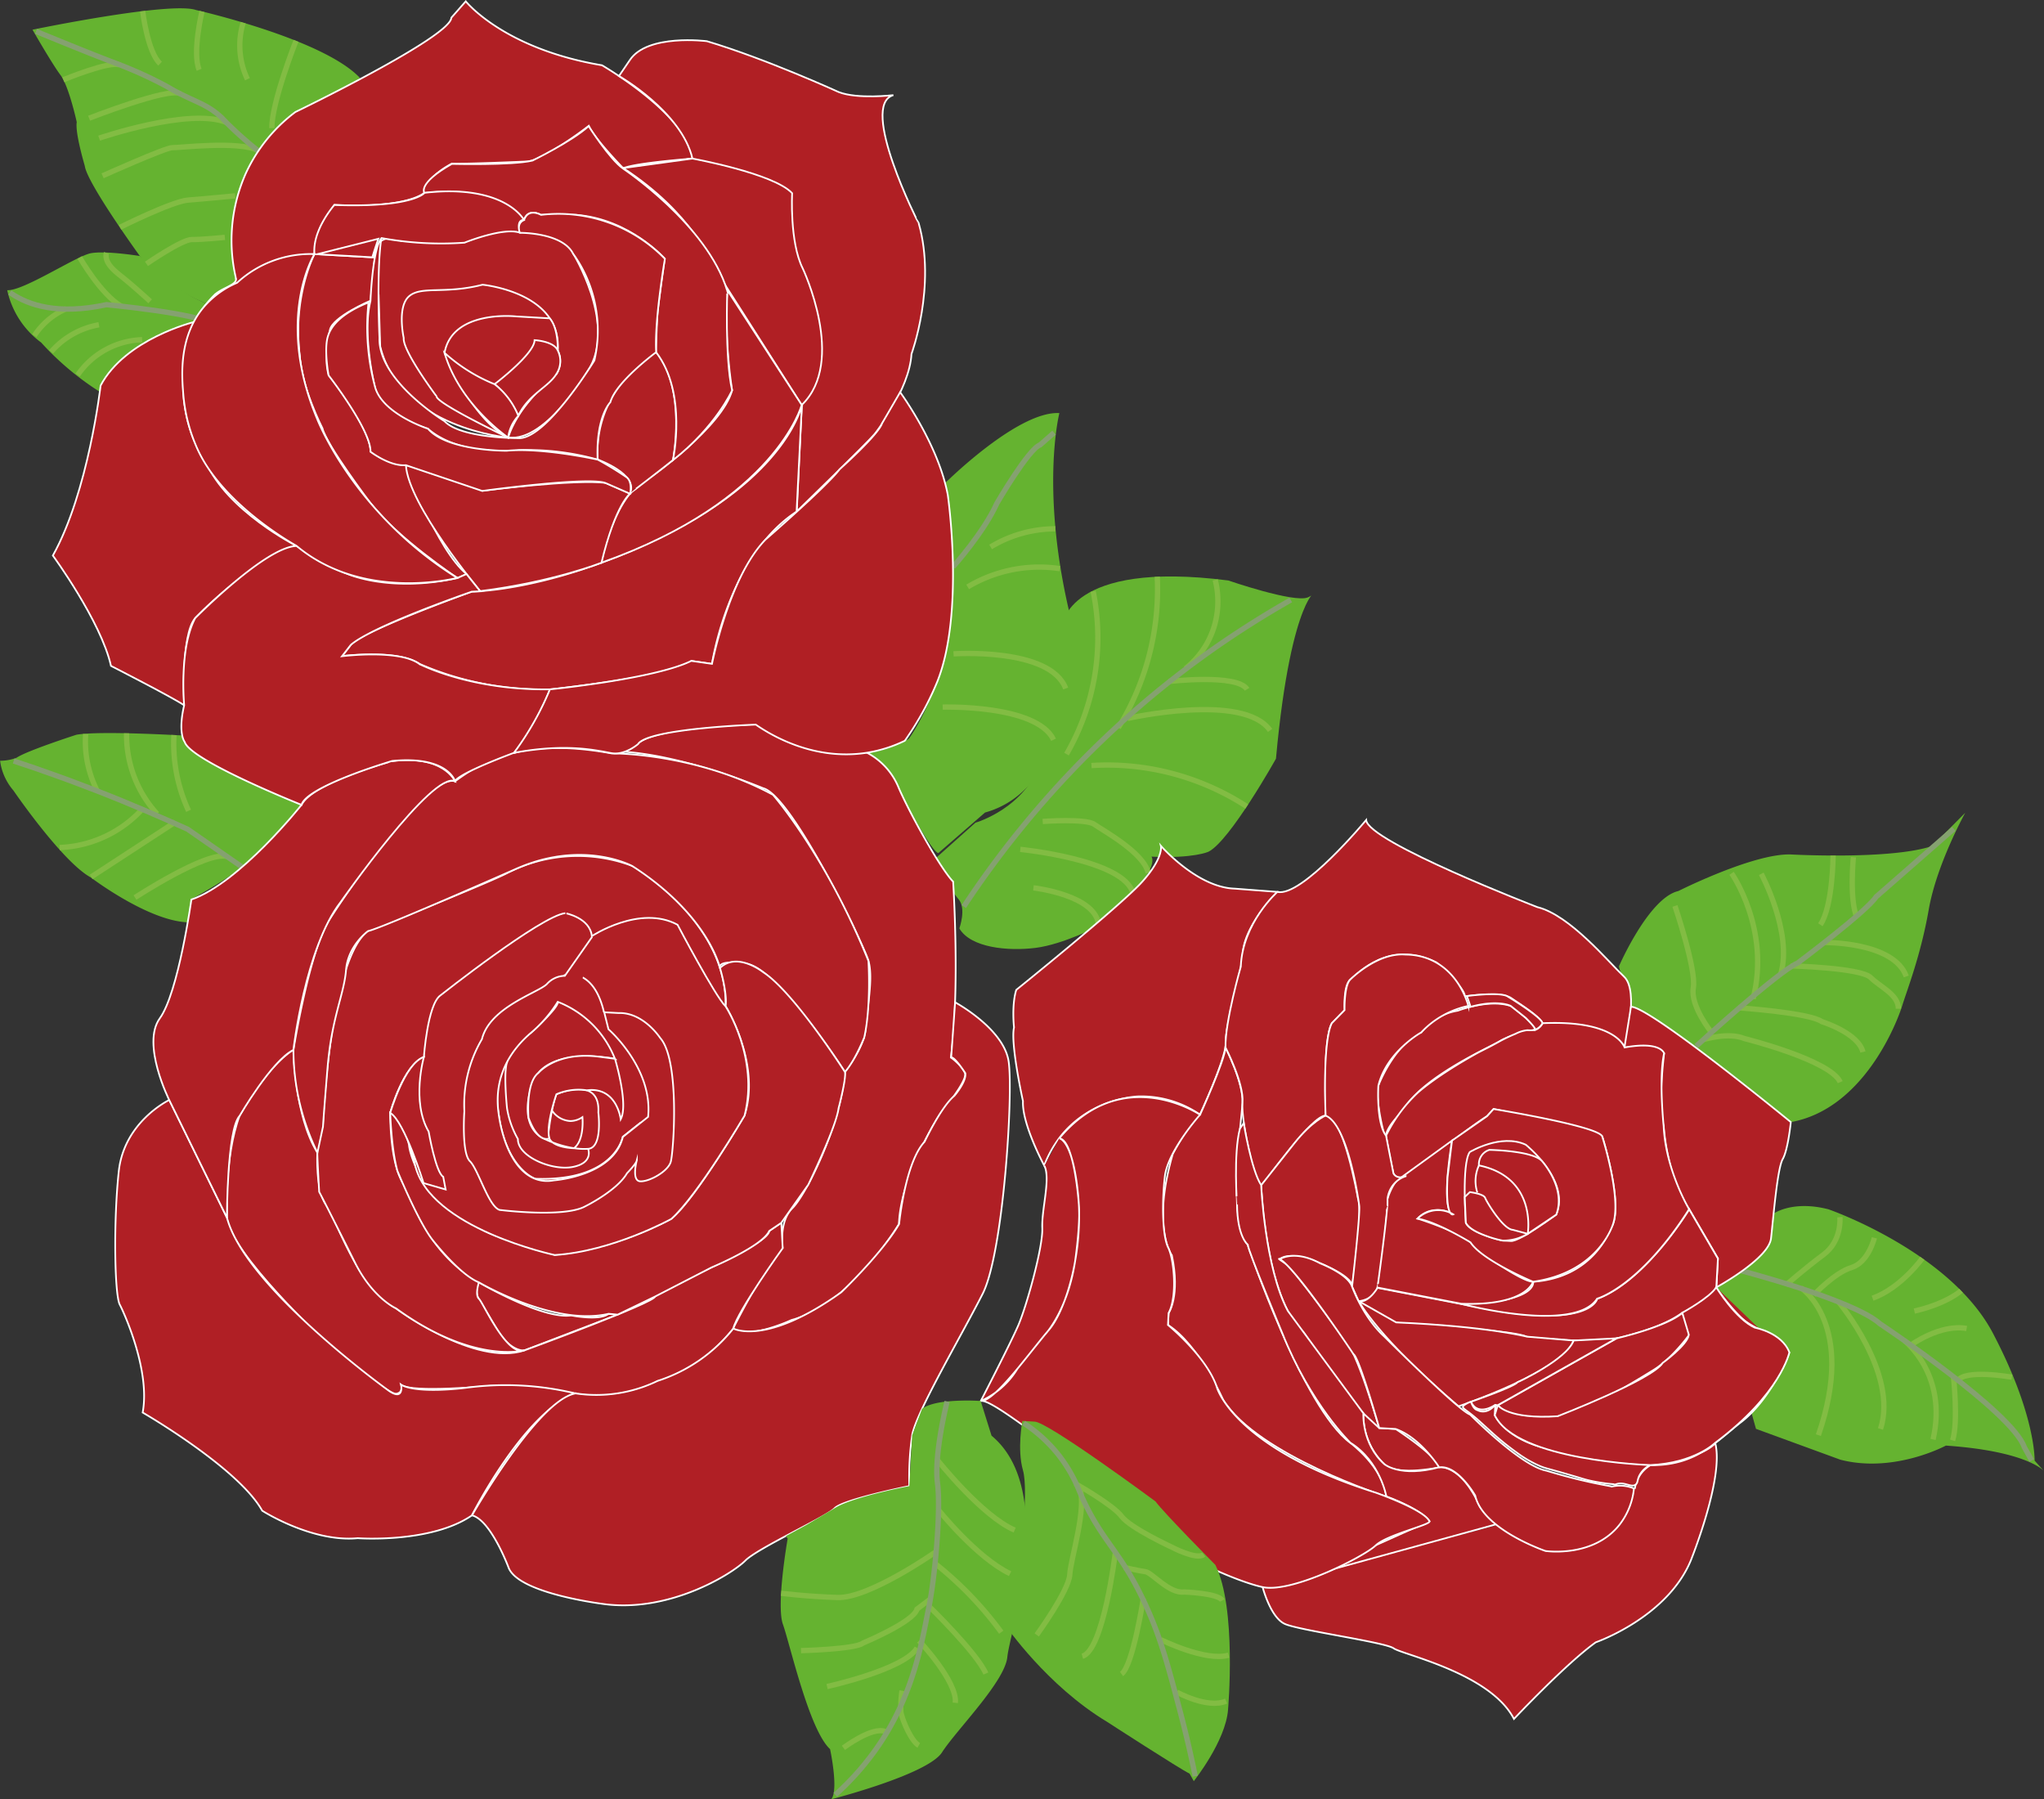 <svg xmlns="http://www.w3.org/2000/svg" viewBox="0 0 481.78 424.03"><rect x="0" y="0" width="481.78" height="424.03" fill="#333333" stroke="none"/><defs><style>.cls-1,.cls-3,.cls-4{fill:none;}.cls-1{stroke:#ccb50a;}.cls-1,.cls-3,.cls-4,.cls-5,.cls-6{stroke-miterlimit:10;}.cls-2{fill:#65b330;}.cls-3{stroke:#82bc43;}.cls-3,.cls-4{stroke-width:1.25px;}.cls-4{stroke:#85a170;}.cls-5{fill:#b01f25;}.cls-5,.cls-6{stroke:#fff;stroke-width:0.4px;}.cls-6{fill:#b01f24;}</style></defs><g id="Layer_2" data-name="Layer 2"><g id="Page_2" data-name="Page 2"><path class="cls-1" d="M414.92,313.41c5.38,1.81,6.86,5.32,6.86,5.32"/><path class="cls-2" d="M33,60.34S24.8,59,21.35,59.69,5.51,68.61,1.7,68.39a20.78,20.78,0,0,0,8,12.33,66.42,66.42,0,0,0,8.66,8A65.64,65.64,0,0,0,28.14,95l.47-3.43s8.13-10,10.75-10.31l11.33-4.67L53,73.11S42.51,70.66,33,60.34Z"/><path class="cls-3" d="M33.5,80.06a19.17,19.17,0,0,0-15.19,8.32"/><path class="cls-3" d="M23.32,76.54a19.41,19.41,0,0,0-11.27,6.38"/><path class="cls-3" d="M15.63,72.76A17.16,17.16,0,0,0,13.28,74,17,17,0,0,0,8.1,79.11"/><path class="cls-3" d="M18.79,60.68s5,8.74,9.81,11.49"/><path class="cls-3" d="M25.11,59.61A2.58,2.58,0,0,0,25,60c-.16,2.13,2,3.86,3.69,5.2s3.85,3.21,6.7,5.81"/><path class="cls-4" d="M50.69,76.63C47.42,73.9,25.1,71.8,25.1,71.8c-11.58,2.5-18.41.07-22.43-2.63l-.35-.24"/><path class="cls-2" d="M43,173.33s-19.61-1.16-25-.17c0,0-11.66,3.75-14.14,5.44a11.44,11.44,0,0,1-1.51.44,11.57,11.57,0,0,1-2.32.25,12.07,12.07,0,0,0,.41,2,13.47,13.47,0,0,0,2.72,5s11.53,16.86,18.29,20.53c0,0,13.44,10.22,22.82,10.54l.87-5.46s8.91-4.9,11.94-7.64c0,0,12.93-12.21,14-14.64,0,0-19.27-7.15-26.61-13.5Z"/><path class="cls-3" d="M20.19,173a25.41,25.41,0,0,0,.22,5.57,26.26,26.26,0,0,0,2.51,7.83"/><path class="cls-3" d="M29.84,172.81a27.47,27.47,0,0,0,7.19,19"/><path class="cls-3" d="M14.05,199.73A27.77,27.77,0,0,0,33.7,190.5"/><path class="cls-3" d="M21.48,206.67l19.84-12.94"/><path class="cls-3" d="M41,173.23a37.7,37.7,0,0,0,3.45,17.85"/><path class="cls-3" d="M31.82,211.52s16.91-11.05,21.69-9.66"/><path class="cls-4" d="M3.22,179.34c3.1,1,6.76,2.26,10.84,3.74.59.21,4.23,1.53,8.27,3.1,8.74,3.38,16.75,6.91,21.88,9.23l12.84,8.91"/><path class="cls-2" d="M18.09,28.78s-1.84-8.45-3.83-11.09S7.66,7,7.66,7,40.1.27,46.2,2.36c0,0,29.92,6.74,38.64,16-1.49,1.22-3.78,3-6.73,5-3.22,2.15-4.35,2.59-6.11,3.76A31,31,0,0,0,62,38.29c-2.64,5-3.08,9.35-3.55,13.92a52.63,52.63,0,0,0,.41,14l-.13,2.22s-3.1,0-5.8,4.72c0,0-13.54-4-19.94-12.77,0,0-12.44-17.16-13-21.25C20,39.09,17.66,31.36,18.09,28.78Z"/><path class="cls-3" d="M33.63,2.63S34.76,12.27,37.74,15"/><path class="cls-3" d="M47.61,2.7s-2.34,9.67-.67,13.75"/><path class="cls-3" d="M57.32,5.34a18.5,18.5,0,0,0,1,13.33"/><path class="cls-3" d="M69.77,9.62S64,24.2,64.08,30.19"/><path class="cls-3" d="M14.93,18.8s10.94-4.52,13.26-3.49"/><path class="cls-3" d="M21,27.86s18.63-7.28,21.41-5.8"/><path class="cls-3" d="M23.37,32.56s21.24-7.27,30-3.7"/><path class="cls-3" d="M24.18,41.43s15-6.73,16.48-6.64,15.58-1.68,20.14.69"/><path class="cls-3" d="M28.29,53.57s12.26-6.13,16.05-6.42,11.09-1,11.09-1"/><path class="cls-3" d="M34.52,62.18s8.37-5.77,10.7-5.73S53,55.94,53,55.94"/><path class="cls-4" d="M62.75,37a88.4,88.4,0,0,1-9.42-8.15c-.77-.78-1-1.09-1.69-1.66-2.82-2.44-5-3-9.27-5.14-2.26-1.13-1.9-1.1-4.47-2.43a97.58,97.58,0,0,0-10.73-4.75C22.23,13,16.22,10.56,8.49,7.4"/><path class="cls-2" d="M250.38,147.43s1.1-15.5,39.14-10.63c0,0,15.4,5.31,18.71,4s-3.79-2.49-7.48,38c0,0-10.8,19.34-15.9,21.92,0,0-3.5,1.65-13.45,1.16,0,0,3,3.05-12.45,16.37,0,0-8.35,4.31-14.83,5.13s-15.33,0-18-4.59c0,0,1.72-4.69-.2-6.89s-4.54-7.65-7-8.2l11-9.82s12-3.42,15.51-14.84c0,0,5-11.54,4.67-19.19Z"/><path class="cls-3" d="M251.38,177.72a54.65,54.65,0,0,0,6.28-38.37"/><path class="cls-3" d="M263.6,171.48a62.08,62.08,0,0,0,9.17-35.56"/><path class="cls-3" d="M279.42,157.55a20,20,0,0,0,6.62-9.44,20.55,20.55,0,0,0,.39-11.44"/><path class="cls-3" d="M257.26,180.41a60.18,60.18,0,0,1,18.17,1.65,60.9,60.9,0,0,1,18.44,8"/><path class="cls-3" d="M245.77,193.59s10.17-.73,12.15.68,11.74,6.7,12.71,11.45"/><path class="cls-3" d="M240.49,200.17s24.66,2.44,26.55,10.37"/><path class="cls-3" d="M243.59,209.24s15.11,1.72,15.36,9"/><path class="cls-3" d="M265.79,169.31s27.27-6.19,33.58,2.82"/><path class="cls-3" d="M275.5,160.6s16.11-1.87,18.44,1.84"/><path class="cls-4" d="M304.24,141.4a223.4,223.4,0,0,0-35.55,25,228.79,228.79,0,0,0-41.52,47.25"/><path class="cls-2" d="M222.76,113.86S239.88,96.8,249.7,97.35c0,0-4.72,18.48,2.83,48.92,0,0,2.77,38.8-20.36,45.22l-11,9.55s-1.42.69-11.2-18.71l-5.64-4.94a18,18,0,0,0,9-3.14s.41.41,1-.3c0,0,11.62-15.8,10.29-40.35C224.62,133.6,224.27,118.5,222.76,113.86Z"/><path class="cls-4" d="M224.62,133.6s7.29-8.12,10.36-15c0,0,7.47-12.83,10.17-13.75l3.29-2.88"/><path class="cls-3" d="M233.49,128.9a29.55,29.55,0,0,1,15.26-4.28"/><path class="cls-3" d="M228.08,138.32a32.87,32.87,0,0,1,12-4.31,32.5,32.5,0,0,1,9.73,0"/><path class="cls-3" d="M224.75,154.09s22.79-1.57,26.44,8.17"/><path class="cls-3" d="M248.33,174.33c-4-8.35-26.13-7.69-26.13-7.69"/><path class="cls-2" d="M381.59,227.73s7-16.12,14-17.74c0,0,17.74-8.93,26.53-8.62,0,0,23.59,1.3,33.32-2l7.77-7.82s-6.73,12.1-8.6,22.82-5.05,18.76-6.25,22.64-9.07,24.37-26.27,27.44c0,0-21.76-18.82-37.67-27.18,0,0,.24-4.25-.69-5.67A7.23,7.23,0,0,1,381.59,227.73Z"/><path class="cls-3" d="M394.79,213.5s5.09,15,4.33,19.28,4.28,10.52,4.28,10.52"/><path class="cls-3" d="M408.14,205.81s9.24,13.11,5.07,29.56"/><path class="cls-3" d="M415.14,205.93s7.44,13.84,4.59,23.61"/><path class="cls-3" d="M432.07,201.64s-.05,11.93-3,16.29"/><path class="cls-3" d="M436.85,202s-1,10.18.85,14.24"/><path class="cls-3" d="M430,222.12s16.4-.23,19.32,8"/><path class="cls-3" d="M422.08,227.63s16.5.43,18.84,2.74,6.55,4,6.54,7.36"/><path class="cls-3" d="M409.7,237.5s16.83,1.15,19.72,3.27c0,0,8.58,2.66,9.68,7.15"/><path class="cls-3" d="M401.52,245s5.89-1.83,9.63-.25c0,0,20.35,5.09,22.6,10.28"/><path class="cls-4" d="M399.8,246.54S419,229,423.73,226.94c0,0,16.28-12.18,18.5-15.61l18.3-16"/><path class="cls-2" d="M413.89,336.73,433.77,344h0c12.67,3.29,24.88-3.32,24.88-3.32,19.22,1.32,23.13,6,23.13,6l-2.21-2.45s.33-10.68-9.81-30S431,285,431,285c-8.48-2.2-12.93,1-12.93,1l-.6,5.78a30,30,0,0,1-6.22,7.26,30.32,30.32,0,0,1-6.68,4.29"/><path class="cls-3" d="M433.67,286.85s.58,5.54-3.89,8.85-8.87,7.19-8.87,7.19"/><path class="cls-3" d="M441.8,291.72s-1.37,5.77-5.4,7-8.88,6.46-8.88,6.46"/><path class="cls-3" d="M453.09,296.54s-5,7-11.72,9.41"/><path class="cls-3" d="M462.22,304.18s-3.22,3-11,4.8"/><path class="cls-3" d="M450.39,317s6.94-5.06,13.16-3.92"/><path class="cls-3" d="M474.21,324.56s-11.23-2-12.82.92"/><path class="cls-3" d="M424.52,303.52s13.11,8.54,4.08,34.7"/><path class="cls-3" d="M433.36,306.82s14.15,16.89,9.88,29.94"/><path class="cls-3" d="M448.81,315.89s10.36,7.89,6.82,23.34"/><path class="cls-3" d="M460.44,324.45s1.17,10.58-.2,15"/><path class="cls-4" d="M409.84,299.32s27,7,33.25,12.63c0,0,31.11,20.71,34.05,29.1.58,1.05,1.16,2.1,1.75,3.15"/><path class="cls-5" d="M239.54,233.28s24.64-19.84,29.73-25.53,4.35-8.42,4.35-8.42,8.53,9.81,17.37,10.09l10.1.77s-7.55,7.57-8.12,14.12-4.19,17.14-4,21-6.14,17.36-6.14,17.36a24.44,24.44,0,0,0-14.57-4.28s-16.08.42-22.14,16.28c0,0-5.28-9.79-5-15.17,0,0-3-13.55-2.11-17.39C239,242.15,238.42,236.83,239.54,233.28Z"/><path class="cls-5" d="M294.1,293.36s12.93,38.45,24.2,46.7c0,0,7.67,5.62,8.47,12.65,0,0-30.29-9.75-38.47-22.81,0,0-5.63-12.94-13-17.65l.15-2.81s2.8-4,.76-13.62c0,0-4.85-6.37.23-23.93,0,0,4.59-8.52,6.42-9.18,0,0,5.81-12.77,6-15.85,0,0,4.24,8.26,4,13S289.2,287.51,294.1,293.36Z"/><path class="cls-5" d="M382.89,246.85s3.58-13.22-.09-16.68S370,215.63,362.36,213.78c0,0-40-15.43-40.35-20.53,0,0-15.16,18.28-20.92,16.94,0,0-8.24,7.27-8.63,17.62,0,0-3.77,13.09-3.6,19.05,0,0,4.39,8.5,4,13s3.27,20.4,4.43,19.45,11.91-16.58,15.2-16.4c0,0-.77-18.17,1.46-21.79l3-3.07s-.44-5.85,1.41-7.27,8.89-9.4,20.25-3.95c0,0,6.77,5.95,6.66,8,0,0,8.44-1.3,10.88.35s6.61,4.27,7.49,6C363.57,241.14,379.53,240.66,382.89,246.85Z"/><path class="cls-5" d="M404.92,296.57l-.38,6.82s12.35-6.73,12.9-11.55,1.48-16.46,2.75-18.67,1.91-8.73,1.91-8.73-33.21-27.22-37.67-27.18l-1.54,9.59s4.82,0,6,.06a11.63,11.63,0,0,1,3.35,1.33s-1.55,12.51-.1,17.13c0,0,.75,12.34,6,19.59Z"/><path class="cls-5" d="M297.26,279.32s1,26.85,10.05,34.71c0,0,6.63,9.82,11.93,16.5,2.57,3.24,4.83,5.75,5.85,6,0,0-5.3-18.69-8.35-21,0,0-11.57-16.32-13.82-17.8s-1.25-1-1.25-1,1.62-1.81,7.64.21c0,0,9.54,3.49,9.38,6.23,0,0,2.67-17.61,1.37-20.86,0,0-3.55-20.2-7.6-19.41,0,0-3.23,1.32-7.3,6.44Z"/><path class="cls-5" d="M339.23,345.81s-10.06,2.14-12.93-.72a16.07,16.07,0,0,1-4.95-12l3.74,3.45,3.86.22S338.71,343.08,339.23,345.81Z"/><path class="cls-5" d="M345.2,234.81a84.46,84.46,0,0,0-8.89.13c-3.62.24-5.42.36-6.75.92-5.06,2.12-6.69,8.91-7.64,12.84a41.53,41.53,0,0,0,.45,19.7c1.65,7.08,4.44,12,4.66,14.24s-1.68,18-2.35,20.82-4.44,3.21-4.44,3.21l-1.55-3.48"/><path class="cls-5" d="M398.15,285s-10.23,16.88-21.68,21.09c0,0-1.48,7.12-26.63,2.27l-25.16-4.86s-2,3.52-4.44,3.21a30.05,30.05,0,0,0,6.27,4.42c3.05,1.45,29.65,2,33.37,3.92,0,0,18.18,2.61,27.57-1.18,0,0,15.45-6.77,17.09-10.44l.38-6.82Z"/><path class="cls-5" d="M324.87,255.88s3.5-9.47,10.12-12.58a13.6,13.6,0,0,1,8.62-5.11s7.26-2.84,12.47-1.12c0,0,5.72,4.11,5.84,5.61,0,0-5.59,1-8.35,2.66S335,253.84,330.49,262c0,0-3.68,3.44-3.8,5.69S323.92,258,324.87,255.88Z"/><path class="cls-5" d="M326.69,267.65c.19,1.1.39,2.22.6,3.34q.54,2.82,1.13,5.5s.94,2.28,3.69.2,15-11.61,18.39-13.63l1.54-1.7s24.89,5,25.62,6.49c0,0,5.53,17.56,1.84,21.82,0,0-3.68,11.39-18.14,12.4,0,0,1.2,4.85-16.91,5.21,0,0,26.6,7.1,32-1.23,0,0,10-2.72,21.68-21.09,0,0-5.55-9.24-6-19.59,0,0-1.18-11.26.1-17.13,0,0-.69-2.93-9.31-1.39,0,0-2-6.52-19.32-5.71a3.24,3.24,0,0,1-1.65,1.54,6.48,6.48,0,0,1-1.92.1,7.76,7.76,0,0,0-2.78.84,39.68,39.68,0,0,0-3.65,1.72c-3.75,2.1-4,2-7,3.74-8.75,5-12.47,8.48-12.47,8.48A34.93,34.93,0,0,0,326.69,267.65Z"/><path class="cls-5" d="M330.17,277.56l12.08-8.76s-2.87,16.55.29,17.38a7.16,7.16,0,0,0-5.73-.72,6.51,6.51,0,0,0-2.69,1.73c1.39.41,3.33,1.12,5.64,2,2.92,1.14,6.05,2.55,6.85,3.57,1.6,2.06,12.44,9.55,14.75,9.28,0,0-1.49,5.75-16.91,5.21l-19.77-3.82S327.36,284,327,282.64C327,282.64,328.23,278.42,330.17,277.56Z"/><path class="cls-5" d="M385.34,350.87a7.66,7.66,0,0,1,3.68-5.58c13.31-1.81,15.26-5.23,15.26-5.23,2.17,8.16-5.77,27.74-5.77,27.74-5.6,13.43-22.38,19.24-22.38,19.24-7,5-19.28,18.06-19.28,18.06-5.59-10.82-26.38-15.2-28.35-16.64s-22.24-4.22-25.65-5.75-5.24-8.68-5.24-8.68"/><path class="cls-5" d="M292.25,266l.9-1.33s1.78,11.09,4.11,14.62c0,0,.87,19.45,6.28,29.64l17.81,24.13s-.44,7.19,4.95,12c0,0,3.77,3.2,12.93.72,0,0,5.14-.84,9.63,9.36,0,0,3.14,3.84,4.1,4l-38.33,10.54s6.85-3.82,9.6-5.5l12.7-5.7s-1.79-2.73-10.16-5.82c0,0-1.46-8.28-8.47-12.65,0,0-9.36-9-16.08-25.88,0,0-8-19.23-8.12-20.82,0,0-2.47-1.82-2.52-9.46C291.58,283.9,290.69,271.89,292.25,266Z"/><path class="cls-5" d="M404.54,303.39a21.61,21.61,0,0,0,10.38,10"/><path class="cls-5" d="M381,315.4s-20.68,11.83-28.55,15.68a3.54,3.54,0,0,1-4.15,1.29c-1.25-.35-1.56-2-1.56-2l6.76-2.69c14.44-5.62,17.39-11.74,17.39-11.74,7.94.14,10.11-.52,10.11-.52,11.37-2.58,14.91-5.71,15.49-6s1.57,5.21,1.57,5.21c-1.68,4.09-8.52,8.68-14.95,12.24a100.67,100.67,0,0,1-12.43,6.1c-3.76-.36-6.7-.45-8.73-.47a33.29,33.29,0,0,1-4.32-.23,29.15,29.15,0,0,1-5.18-1.14l-.14,2.44c4.21,9.14,28.91,10.85,28.91,10.85,16.92,3.39,21.85-3.67,29.15-9.25s11.38-16.39,11.38-16.39-2.72-4.39-6.86-5.32-10.38-10-10.38-10"/><path class="cls-5" d="M343.77,331.42s24.57-8.24,27.15-15.5l-11-.91s-9.27-2.43-30.83-3.36l-8.81-5S324.8,315.28,343.77,331.42Z"/><path class="cls-5" d="M385.13,350.78a16.6,16.6,0,0,1-3.39,8.53c-6,7.64-16.76,6.3-17.45,6.21,0,0-14.8-5-16.57-13.06,0,0-4.15-7.28-8.49-6.65,0,0-4.41-7-10.28-9.05l-3.86-.22s-4.71-16.63-6.06-17.4c0,0-13.52-20.32-17.36-22.39,0,0,3.47-2.34,9.53,1,0,0,6.46,2.46,7.49,5.47,0,0,2.55,7.18,7.6,11.77,0,0,17.4,17.39,20.23,18.39,0,0,12,12.17,18,13.22,1.9.58,3.89,1.14,5.95,1.67,3.32.85,6.49,1.52,9.5,2.05a8.5,8.5,0,0,1,2.85-.14A8.6,8.6,0,0,1,385.13,350.78Z"/><path class="cls-5" d="M249.65,268.3c15-17.94,33.2-5.59,33.2-5.59s-7.57,8.47-8.29,14.52-.59,14.06.79,16.79,2.21,11.54.09,15.42l-.15,2.81s9.28,7.6,11.55,14.76c0,0,4,14.27,37.42,24.76,0,0,11.44,4,12.67,6.76.36.8-10.13,3.19-12.7,5.7s-19.63,11.29-26.62,9.8-23.58-9.26-24.93-12.87-16.8-16-20-17.25-18.95-14.42-21.49-13.74a19.29,19.29,0,0,0,8.62-7.59l6.45-8s5.25-5.42,7.11-17.11c0,0,1.37-9.17.9-13.86,0,0-1.07-15.05-4.58-15.32,0,0,3.15.22,4.43,13.26s-2.71,27.05-6.94,31.93-12.67,16.87-16,16.68c0,0,6.81-13.18,8.8-17.74s5.88-18.58,5.69-23,2-11.62.5-14.68"/><path class="cls-5" d="M318.69,303.19s2-17.37,1.68-19.11c0,0-2.48-19-7.91-21.16,0,0-.82-17.36,1.46-21.79l3-3.07s-.14-5.94,1.41-7.27c0,0,6.37-6.41,13-5.82a14.6,14.6,0,0,1,5.85,1.2c6.54,2.86,8.6,9.71,8.93,10.9a20.32,20.32,0,0,0-4.14,1.32A20.91,20.91,0,0,0,335,243.3s-8.16,4.53-10.12,12.58c0,0-.54,8.73,1.82,11.77l1.73,8.84s.6,1.54,2.88.72a6.07,6.07,0,0,0-2.9,2,6.46,6.46,0,0,0-1.37,3.43l0,1.55"/><path class="cls-5" d="M346.63,237.27l-.87-2.53s7.31-1,9.44,0c0,0,8,4.8,8.37,6.38a3.19,3.19,0,0,1-1.94,1.61s1.28.45-2-2.85l-3.56-2.83S353.07,235.52,346.63,237.27Z"/><path class="cls-5" d="M353.06,331.17l28-15.77s11.64-2.66,15.49-6c0,0,1.6,3.75,1.57,5.21,0,0-3.87,5.41-8.24,8.16,0,0-14.75,9.24-19.14,10.18a24,24,0,0,1-14.29.18,5.53,5.53,0,0,1-1.34-.41A5.83,5.83,0,0,1,353.06,331.17Z"/><path class="cls-5" d="M342.25,268.8l8.25-5.74,1.54-1.7s24.92,4.07,25.62,6.49c0,0,4.56,14.3,2.59,20.46,0,0-3.16,11.49-18.89,13.76,0,0-12-5-14.75-9.28,0,0-7.93-4.88-12.49-5.6a6.9,6.9,0,0,1,8.42-1s-1.89,1.05-1.35-8.73Z"/><path class="cls-5" d="M346.43,271.5s7.32-4.45,13.2-1.73c0,0,10.57,8.42,7.18,16.48-7.11,5.12-9.72,6.27-10.69,6.22l-1.95-.11s-7.63-1.71-8.66-4.2C345.51,288.16,344.47,274.28,346.43,271.5Z"/><path class="cls-5" d="M346.45,280.94s3.25.4,3.6,1.35,4.25,7.42,6.53,7.54l3.51.94a11.36,11.36,0,0,1-2.83,1.21,10.59,10.59,0,0,1-3.09.38,23.75,23.75,0,0,1-3.84-1.09c-2-.72-4.17-1.77-4.82-3.11q-.13-3-.26-6.07Z"/><path class="cls-5" d="M360.09,290.77s2.33-13.25-11.5-16.12a3.53,3.53,0,0,1,2.46-3.66s10.69.16,12.56,2.83c0,0,5.59,6.31,3.2,12.43Z"/><path class="cls-5" d="M348.59,274.65a8.84,8.84,0,0,0-.38,6.39"/><path class="cls-5" d="M344.81,331.6c0-.31.43-.55.93-.84a4.51,4.51,0,0,1,1-.41s.45,1.76,1.56,2c0,0,2,1.25,4.15-1.29l-.14,2.44s2.63,5.69,12.25,7.84c0,0,12,3.06,16.66,3l7.77.92a5.57,5.57,0,0,0-2.6,2.52c-.54,1.15-.3,1.69-.91,2.12-1,.73-2.55-.73-4.39-.17l-.25.08a.49.49,0,0,1-.24.05.86.86,0,0,1-.27-.08,39.58,39.58,0,0,1-5.89-.92c-1.15-.27-1.4-.39-4.18-1.2-5.66-1.66-5.86-1.56-7.37-2.2a28.09,28.09,0,0,1-5.36-3.12A65.24,65.24,0,0,1,351,337l-1.88-1.7a39.11,39.11,0,0,0-3-2.52h0C345.25,332.15,344.81,331.83,344.81,331.6Z"/><path class="cls-5" d="M396.52,309.37s6.56-3.59,8-6c0,0,4.58,7.5,9.1,9.52,0,0,6.37,1.14,8.14,5.82,0,0-2,9.78-17.5,21.33,0,0-4.83,4.77-15.26,5.23,0,0-31.6-.94-36.68-11.77l.72-2.35s2.3,3.4,14.11,2.61c0,0,22.28-8.61,24.77-12.58,0,0,5.79-4.19,6.15-6.62Z"/><path class="cls-5" d="M370.92,315.92,381,315.4l-28,15.77-.58-.09s-4,2.9-5.71-.73c0,0,10.06-3.45,11-4.61C357.78,325.74,369.26,320.4,370.92,315.92Z"/><path class="cls-5" d="M112.89,302.21S127.8,311,134.64,310c0,0,6.55,1.35,8.81-.38l2.13.2-22,8.44s-3.27.42-6.5-5.08l-4.22-7.05A3.84,3.84,0,0,1,112.89,302.21Z"/><path class="cls-5" d="M204.35,177.39a16.22,16.22,0,0,1,7.39,8.06c2.46,5.82,9.81,19.12,12.92,22.33,0,0,1.64,25.12-.53,41.43,0,0,2.68,1.92,3.33,3.72s-5.83,9.54-5.83,9.54-9.31,14.15-9.75,26c0,0-11.2,18.85-25.31,22.61,0,0-10.12,4.75-13.77,2,0,0,7.12-14.3,11.67-19,0,0-.91-6.23,2.29-9.34s11.45-19.59,12.4-32.18c0,0,4.62-5.81,4.86-10.1s1.93-12,.64-16.14-18.06-38.93-24.8-40.57c0,0-18.15-7.62-32.83-8.59l3.35-1.87s1.91-3.76,27.76-4.59C178.14,170.77,194.37,174,204.35,177.39Z"/><path class="cls-5" d="M76.87,316.39s-22.78-21.23-23.38-29.5c0,0-.67-14.21,3-24,0,0,6-11.2,12.66-15.52,0,0,.29,15.73,5.65,24.23,0,0-.49,8.91,2.06,12.33s7,19,16.5,24.43c0,0,18.56,13.78,30.26,9.88,0,0,30.7-11.24,30.78-12.7s26.72-11.82,26.92-15.46l2.84-1.92.32,6s-10.64,14.79-11.67,19c0,0-7.73,10.18-17.87,12.35,0,0-6.47,4.93-19.31,2.94,0,0-10.81-2.24-20.13-1.84,0,0-18.5,1.74-20.94-.24,0,0,.62,1.84-1.21,2.11S76.87,316.39,76.87,316.39Z"/><path class="cls-5" d="M76.1,265.48s1.51-39.18,10.62-46.09c0,0,28-11.1,32.87-13.66a36.45,36.45,0,0,1,29.49-1.64s22.41,12.84,21.95,33.08c0,0,8.4,13.75,4.46,25.75,0,0-13.42,21.73-17.27,24.35s-24.13,10.22-28.6,8.23-27.14-6.3-31.78-21c0,0-2.86-11.28-5.86-12.32,0,0-.18,11.11,2.81,16.3s5.83,16.68,18.1,23.69c0,0-1,3,0,3.92s6.54,13.67,10.72,12.13c0,0-12,3.4-30.26-9.88,0,0-5.52-2.39-9.75-10.93,0,0-7.08-14.16-8.37-16.53,0,0-.42-7.55-.44-9.3S75,265.79,76.1,265.48Z"/><path class="cls-5" d="M199.16,252.63s-15.43-23.86-22.91-25.45c0,0-7.15-1.28-6.54,1,0,0-2.58-12.39-20.63-24.06,0,0-11.58-6.34-27.33.59,0,0-31.83,14.08-35,14.71,0,0-4.74,3.4-5.19,9.17s-3.38,11.14-4.36,23.06-1.07,13.86-1.07,13.86l-1.31,6.14a55.28,55.28,0,0,1-5.65-24.23s3.79-23.86,8.67-31c0,0,22-34.32,29.43-32.3,0,0,9.64-7.26,13.92-6.65,0,0,7.71-2.73,22.94.08,0,0,19.55-.22,38.06,9.76,0,0,12.38,14.1,22.5,39.14,0,0,.69,10.65-1,18.11C203.66,244.5,201.71,249.68,199.16,252.63Z"/><path class="cls-5" d="M112.89,302.21s17.67,10.42,30.56,7.41l2.13.2,8.81-4.26,13.39-6.9s11.88-4.94,13.53-8.56l2.84-1.92,6.37-9s6.63-13.69,7.13-18c0,0,1.85-7,1.51-8.54,0,0-12.06-18.88-19.27-23.52,0,0-6.12-4.91-10.18-1,0,0,1.76,5.89,1.32,9,0,0,8.39,13.55,4.46,25.75,0,0-11.66,19.87-17.27,24.35a76.93,76.93,0,0,1-27.47,8.5s-15.87-4.67-17.17-6.07S103,284.87,99.84,278.78c0,0-3.11-5.54-3.45-9,0,0-1.3-6.07-4.41-7.55,0,0,.23,8.52,1.7,13.72,0,0,5.07,12.42,8.5,16.54C102.18,292.48,108.41,300.46,112.89,302.21Z"/><path class="cls-5" d="M139.5,220.61s11.3-7.49,20.2-2.68c0,0,8.83,16.81,11.33,19.24,0,0,7.95,12.17,4.46,25.75,0,0-11,18.77-17.27,24.35,0,0-13.87,7.66-27.47,8.5,0,0-29.55-6.28-32.91-21.23,0,0-1.92-10.55-5.86-12.32,0,0,3-11.06,7.93-13.12,0,0,.86-12.41,3.91-14.53,0,0,23.68-18.71,29.42-19.37C133.24,215.2,139.05,216.27,139.5,220.61Z"/><path class="cls-5" d="M150.05,273.36s2.42-7.54.9-8.76l-4.15,3.3s-1.88,10.56-20.65,9.9c0,0-7-2.37-8.67-15.63a19,19,0,0,1,7.66-18.77s6.76-6.11,6.31-7.3c0,0,3.58.48,3.76-2.19s-3.13-2.7-2.17-4.08c0,0,6.75-2.26,9.32,8.72"/><path class="cls-5" d="M99.91,249.1s-3,10.56,1.13,17.59c0,0,1.66,9.63,3.43,10.64l.57,3-5.2-1.51s-4.5-14.54-7.86-16.56C92,262.22,95.34,250.62,99.91,249.1Z"/><path class="cls-5" d="M138.61,270.74S140,274,135.07,275s-13.06-2.43-13-6.57a21.39,21.39,0,0,1-2.56-7.25s-.93-8.79.08-11"/><path class="cls-5" d="M130.1,261.7a5.56,5.56,0,0,0,4.3,2.49,5,5,0,0,0,2.88-.92s.54,5.42-2,7.33c0,0-6.51-.08-6-3.67.89-7.07,1.86-9.05,1.86-9.05s10.39-4.63,9.89,4.29c0,0,1.08,8.34-2.41,8.57-5.49.37-11.09-2.74-11.09-2.74-5.42-3.6-2.24-11.95-2.24-11.95,2.49-10,19.65-6.53,19.65-6.53a23.69,23.69,0,0,0-13.48-13.42,30.74,30.74,0,0,1-6.31,7.3c-4.32,3.72-8.83,9.73-7.66,18.77s5.51,17.42,13.1,16c0,0,14-1,16.22-10.23l5.95-4.73c1.18-11.51-9.34-20.65-9.34-20.65l-1-4,3.37.18c5.89-.2,9.83,5.89,9.83,5.89,4.7,5.25,3.14,26.9,2.48,29.18s-5.07,4.71-7.2,4.59-.79-5-.79-5c0,.71-2.31,3.08-2.31,3.08-2.37,4.14-9.87,7.82-9.87,7.82-5,2.76-20.18.84-20.18.84-2.63-.85-5-9.54-7-11.49s-1.3-11.77-1.3-11.77a30.46,30.46,0,0,1,4.15-17c1.84-7.56,13.44-11,15.33-13a5.79,5.79,0,0,1,4.2-1.91q3.24-4.61,6.46-9.22"/><path class="cls-5" d="M146.3,263.77s-.88-7.75-8-6.82a13.17,13.17,0,0,0-7.15.93s-2.54,7.25-1.66,10.4c0,0-2.59,1.41-4.91-4.85,0,0-.74-8.28,2.32-10.57,0,0,4.27-5.24,14.64-3.78l3.41.44S148.21,260.25,146.3,263.77Z"/><path class="cls-5" d="M39.91,259.22S29.28,264.28,28,276s-1,29.08.22,31.43,7.22,15.76,5.41,25.46c0,0,22.52,13,28.17,23.13,0,0,11.68,7.51,22.52,6.48,0,0,17.21,1.28,26.91-5.37,0,0,12.18-24.22,24.42-28.74A70.34,70.34,0,0,0,110.27,327s-11.41,1.62-15.72-.64c0,0,.72,3.85-2.83,1.45,0,0-34-24.43-38.23-40.88Z"/><path class="cls-5" d="M225.12,236.21s11.52,6.2,12.63,14-1.26,45.05-6.12,54.67S215.85,333,215,338.23a69.84,69.84,0,0,0-.67,12s-15.62,3.15-17.59,5.2-18.13,9.39-21.08,12.37-17.36,12.07-32.71,10.3c0,0-20.75-2.39-23.09-8.7,0,0-4.15-11.17-8.61-12.28,0,0,15.54-27.25,24.42-28.74a33.12,33.12,0,0,0,19.31-2.94,37.49,37.49,0,0,0,17.87-12.35s7.59,4.23,25.45-8.55c0,0,9.74-9.34,13.63-16.08,0,0,1.4-14.51,6-19.39,0,0,3.9-8.26,7-10.8,0,0,2.91-3.35,2.6-5.36,0,0-2.42-3.8-3.33-3.72Z"/><path class="cls-5" d="M71.07,189.68S56.58,208,45.11,212c0,0-3.06,21.95-7.45,28s2.25,19.29,2.25,19.29l13.58,27.67s0-20.83,3-24c0,0,7.54-13,12.66-15.52,0,0,2.81-24.18,11.15-34.87,0,0,21.69-31,26.95-28.46,0,0-2.74-6.32-14.8-4.73C92.44,179.33,73.79,184.35,71.07,189.68Z"/><path class="cls-2" d="M237.08,383.16s9.62,14.06,23.91,22.65c0,0,17.24,11.17,19.39,12.17l1,1.78s7.53-9.43,8.08-16.87c0,0,2.1-23.95-3-34.1,0,0-12.33-12.46-14.09-14.94,0,0-25.56-18.92-28.55-18.82l-2.84-.16s-1.28,6.65.13,11.61S240.76,368.42,237.08,383.16Z"/><path class="cls-3" d="M244.36,385.3s7.59-10.45,7.79-14.21,4.16-15.8,2.27-20.68"/><path class="cls-3" d="M262.86,366.08s-2.74,22.86-7.75,24.24"/><path class="cls-3" d="M269.49,376.69s-2.44,15.9-5.14,17.82"/><path class="cls-3" d="M273.59,386.41s10.58,5.25,16,3.66"/><path class="cls-3" d="M277.4,398.79s7.19,4,11.61,2.1"/><path class="cls-3" d="M265,369.4s3.5.8,5,1,5.62,5.24,9.09,4.78c0,0,8.1.27,9,2"/><path class="cls-3" d="M253.42,349.62s8.91,5,10.94,7.73,11.75,7.22,11.75,7.22,5.9,3.14,7.6,1.79"/><path class="cls-4" d="M281.72,418.59c-.77-3.82-1.93-9.11-3.58-15.35-2.71-10.22-4.35-16.56-7.63-23.94-6.32-14.26-10.85-15.56-16.14-28a34.55,34.55,0,0,0-5-8.6,34.94,34.94,0,0,0-8.1-7.33"/><path class="cls-2" d="M185.66,362.58s-2.76,15.66-1.12,20.23,6.17,24.88,11.11,29.4c0,0,2.07,9.56.29,11.82,0,0,22.74-5.82,26.1-11.06s14.84-16.64,15.4-22.51,11.82-39.22-3.73-52.12l-2.56-8.17a50.75,50.75,0,0,0-7.91.11c-2.33.24-4.61.75-5.91,1.74L215,338.23l-.67,12s-13.29,2.49-17.59,5.2l-6.76,4L185.24,362Z"/><path class="cls-3" d="M220.67,365.65s-15.78,11.08-23.27,10.83-13.29-1-13.29-1"/><path class="cls-3" d="M188.81,389s12.83-.32,14.59-1.78c0,0,12-5,12.74-8l3.19-2.41"/><path class="cls-3" d="M194.94,397.46s18.24-4,21.22-9.1"/><path class="cls-3" d="M198.8,411.91s6.83-5.15,9.89-3.83"/><path class="cls-3" d="M220.93,344.05s10.52,13.26,18.23,16.54"/><path class="cls-3" d="M221.22,355.86s9,11.24,16.86,15"/><path class="cls-3" d="M220.41,368.47A83.83,83.83,0,0,1,236,384.66"/><path class="cls-3" d="M219,378.58s11.31,11,13.37,15.82"/><path class="cls-3" d="M216.63,386.68s9.06,9.6,8.54,14.62"/><path class="cls-3" d="M212.61,398.44a28.44,28.44,0,0,0-.28,4.89c.18,1.65,2.42,7,4.23,8"/><path class="cls-4" d="M223.24,330.28s-3.15,12.46-2.27,19.24-.73,23-2,29.06c-1.63,8-3.56,21.33-12.89,34.2a64.83,64.83,0,0,1-9.2,10.2"/><path class="cls-6" d="M89.24,69.45S84.4,52.79,94.7,56.8c0,0,35.1-9.59,40.39,2.93,0,0,9.8,15.92,4.1,26.62,0,0-10.24,18-19.42,16.76,0,0-25.4-2.11-30.15-21.46Z"/><path class="cls-6" d="M55.88,66.64A38.82,38.82,0,0,1,58,40.72,37.76,37.76,0,0,1,69.62,26.4S106.14,8.78,106.39,4.17L109.78.31s8.92,11.19,32.11,15.07c0,0,20.44,11.83,21.32,22,0,0-13.35,1-16.31,2.27,0,0-6.83-7-8.11-10,0,0-11.17,8.62-14.92,8.42,0,0-14.48.64-17.36.48,0,0-6.24,3.12-6.45,6.86,0,0-4,3.83-21.25,2.87,0,0-4.38,6.12-4.69,11.59a41.8,41.8,0,0,0-18.24,6.76Z"/><path class="cls-6" d="M210.57,22.42s-8.41,1-12.85-.71c0,0-17.24-7.88-31.1-12,0,0-14-1.81-18.16,4.44l-2.56,3.76s14.73,8.42,17.31,19.45L146.9,39.64S163.15,50.28,167.63,62L189,95.45l-1.2,25.09s16.56-16.11,18.39-18.28c0,0,8.19-10.45,8.65-18.83,0,0,5.89-16,1.71-30.79C216.51,52.64,202.38,24.78,210.57,22.42Z"/><path class="cls-6" d="M163.21,37.37s19.2,3.5,23.5,8.16c0,0-.63,11.44,2.48,17.69,0,0,10.46,22-.23,32.23L167.63,62s-4.26-11.62-20.73-22.39Z"/><path class="cls-6" d="M189,95.45s-3.14,15.69-30.63,29.84-47.11,14.11-47.11,14.11S85,148.86,82.71,151.94l-2.07,2.67s13.14-1.62,18.29,1.87a72.88,72.88,0,0,0,30.69,6s31.21-3.4,33.32-6.71l4.88.7s3.71-25.25,19.94-35.91Z"/><path class="cls-6" d="M141.75,132.61s2.83-16.64,11.92-20.39c0,0,16.56-11.67,18.89-20.24,0,0-2.06-12.88-1.1-23.56l17.5,27S183,118,141.75,132.61Z"/><path class="cls-6" d="M158.62,108.42s3.31-16.77-4-25.47c0,0-14.64,8-13.77,25.33,0,0,9.83,3.52,7.61,8C148.5,116.31,157,109.75,158.62,108.42Z"/><path class="cls-6" d="M172.56,92s-3.82,8.54-13.94,16.44c0,0,3.48-15.79-4-25.47,0,0,.18-7.62.4-9.65s1.66-12.37,1.66-12.37-8.3-9.36-20.88-10.31l-8.32,0s-3-1.75-4,1.23c0,0-5.29-8.44-23.43-6.38,0,0-1.8-2.18,6.45-6.86,0,0,14.12.36,19-.78,0,0,9.45-4.61,13.24-8.12,0,0,5,7.84,8.11,10,0,0,19.85,13.2,24.56,28.78C171.46,68.42,170.79,84.24,172.56,92Z"/><path class="cls-6" d="M74.12,59.88l14.22.79-1,10.19s-9,3.81-9.58,6.92c0,0-1.59,6.46-.28,10.67,0,0,9.84,12.27,9.88,18,0,0,4.13,3,8.34,3.18,0,0,7.38,20.11,14.28,25.66l-2.15.95s-14.48-9.68-20.54-17.71c0,0-10.49-13.88-11.27-17.56,0,0-5.16-10.08-5.4-17.49C70.59,83.43,68.71,68.37,74.12,59.88Z"/><path class="cls-6" d="M113.19,139.31s-17-20.27-17.52-29.73c0,0,13,3.62,18,6.07,0,0,22.07-2.81,29.14-1.83l5.71,2.49s-3.42,2.51-6.75,16.3C141.75,132.61,130.49,137.13,113.19,139.31Z"/><path class="cls-6" d="M55.61,65.5c.45,1.7-3.32,2.25-5.16,4.11a27.18,27.18,0,0,0-2.38,2.74,27.63,27.63,0,0,0-2.28,3.52A37.5,37.5,0,0,0,44.4,101c6.87,18.1,29.82,30.19,29.82,30.19,14.19,10.24,33.58,5,33.58,5a85.34,85.34,0,0,1-31.38-34c-12.28-23.51-2.3-42.29-2.3-42.29-.54-5.71,4.69-11.59,4.69-11.59,18.68.67,21.25-2.87,21.25-2.87,19-2.14,23.43,6.38,23.43,6.38-1.9,0-1,3-1,3-3.93-1.31-13,2.37-13,2.37a77.65,77.65,0,0,1-19.56-1.09c-2.14,2.43-2.6,14.79-2.6,14.79-2,8,1,20.19,1,20.19,1.34,6.74,12.5,9.94,12.5,9.94,8,6.9,21.61,5.06,21.61,5.06a61.24,61.24,0,0,1,18.42,2.23c-.43-10.16,3-13.51,3-13.51C145.15,90,154.66,83,154.66,83c-.47-7.2,2.06-22,2.06-22a35,35,0,0,0-29.2-10.36s-3-1.75-4,1.23c0,0-1.81.51-1,3,0,0,10-.14,12.58,4.94a31.15,31.15,0,0,1,5,25.14s-10.9,17.9-17.5,18.31c0,0-13.89.15-17.83-4,0,0-15.64-9.47-15.33-19.62,0,0-.74-15.46.44-23.51"/><path class="cls-6" d="M86.84,71.28c-6.85,2.77-9.08,5.89-9.68,8.45-.73,3.18.29,8.72.29,8.72s10,12.88,9.88,18c0,0,4.52,3.51,8.34,3.18l18,6.07s25.34-3.48,29.14-1.83l5.71,2.49s.61-2.68-.77-3.84a76.79,76.79,0,0,0-6.84-4.19s-13.08-2.9-21.46-2.1c0,0-14,.14-18.57-5.19,0,0-10.86-3.51-12.5-9.94a54,54,0,0,1-1.52-19.77Z"/><path class="cls-6" d="M45.79,75.87s-16.23,3.95-22.08,15c0,0-2.84,25-11.25,40.06,0,0,11.36,15.51,13.7,26,0,0,14.45,7.38,17.25,9.28,0,0-.82-16.64,2.6-20.53,0,0,11.68-12.5,23.91-17,0,0-16.38-8.24-21.39-19.8C48.53,108.83,38.53,96.25,45.79,75.87Z"/><path class="cls-6" d="M129.62,162.46a54.47,54.47,0,0,1-8.46,14.95s-12.5,4.58-13.92,6.65c0,0-1.73-6-14.8-4.73,0,0-20.12,5.92-21.37,10.35,0,0-26.21-10.44-27.53-14.82,0,0-1.69-2-.13-8.66,0,0-1.25-13.34,2.6-20.53,0,0,16.66-16.88,23.91-17,0,0,8.49,5.47,11.79,6.5,0,0,9.89,4.6,26.09,1.06l2.15-.95,3.24,4.07-2,.09s-23.24,8-28.51,12.54l-2.07,2.67s13.62-1.73,18.29,1.87C98.93,156.48,110.64,162.71,129.62,162.46Z"/><path class="cls-6" d="M212.17,92.43s9,12.24,11.23,24.23c0,0,4,27.58-2.43,43.87a71.31,71.31,0,0,1-7.55,13.83l-.17.22a32.16,32.16,0,0,1-8.9,2.81c-12.71,2-22.91-4.34-26.21-6.62,0,0-25.42.89-27.76,4.59,0,0-3.06,2.7-6.28,2.13s-10.38-2.41-22.94-.08a71,71,0,0,0,8.46-14.95s24.71-2.44,33.32-6.71l4.88.7s4-20.49,12.61-29.28c0,0,14.35-12.46,17.48-16.58,0,0,9.14-8.15,10-10.83Z"/><path class="cls-6" d="M95.16,79.65s-1.64-7.37,1.28-9.85,8.38-.42,17.29-2.7c0,0,18.77,1.77,17.72,15.48a5.68,5.68,0,0,1-.3,5.54s-10.29,8.57-11.38,15c0,0-16.83-8-16.88-9.72C102.89,93.39,94.85,82.67,95.16,79.65Z"/><path class="cls-6" d="M121.65,74.57s-15-1.67-16.87,8.58c0,0,6.17,15.48,15,20,0,0,1.72-7.17,11.38-15a6.39,6.39,0,0,0,.3-5.54s.22-5.2-1.89-7.59Z"/><path class="cls-6" d="M116.57,90.54S126,83.4,126,80.16c0,0,4.51.22,5.45,2.42a5.44,5.44,0,0,1-.3,5.54c-1.85,3.12-6.58,4.77-9,9.88A20.37,20.37,0,0,0,116.57,90.54Z"/><path class="cls-6" d="M104.78,83.15a39.79,39.79,0,0,0,11.79,7.39,17.89,17.89,0,0,1,5.6,7.46,9.3,9.3,0,0,0-2.4,5.11S108.35,95.4,104.78,83.15Z"/><path class="cls-6" d="M55.88,66.64a25.57,25.57,0,0,1,18.24-6.76s-9.36,15.05.64,38.86c0,0,8.53,22.23,33,37.45,0,0-22,5.76-37.88-7.56,0,0-17.93-9.79-23.67-23.57a38.71,38.71,0,0,1-3-12.1c-.37-4.5-1.1-13.59,4.83-20.61A21.26,21.26,0,0,1,55.88,66.64Z"/><path class="cls-6" d="M74.73,59.91l14.45-3.64c-.48,1.46-1,2.91-1.43,4.36Z"/></g></g></svg>